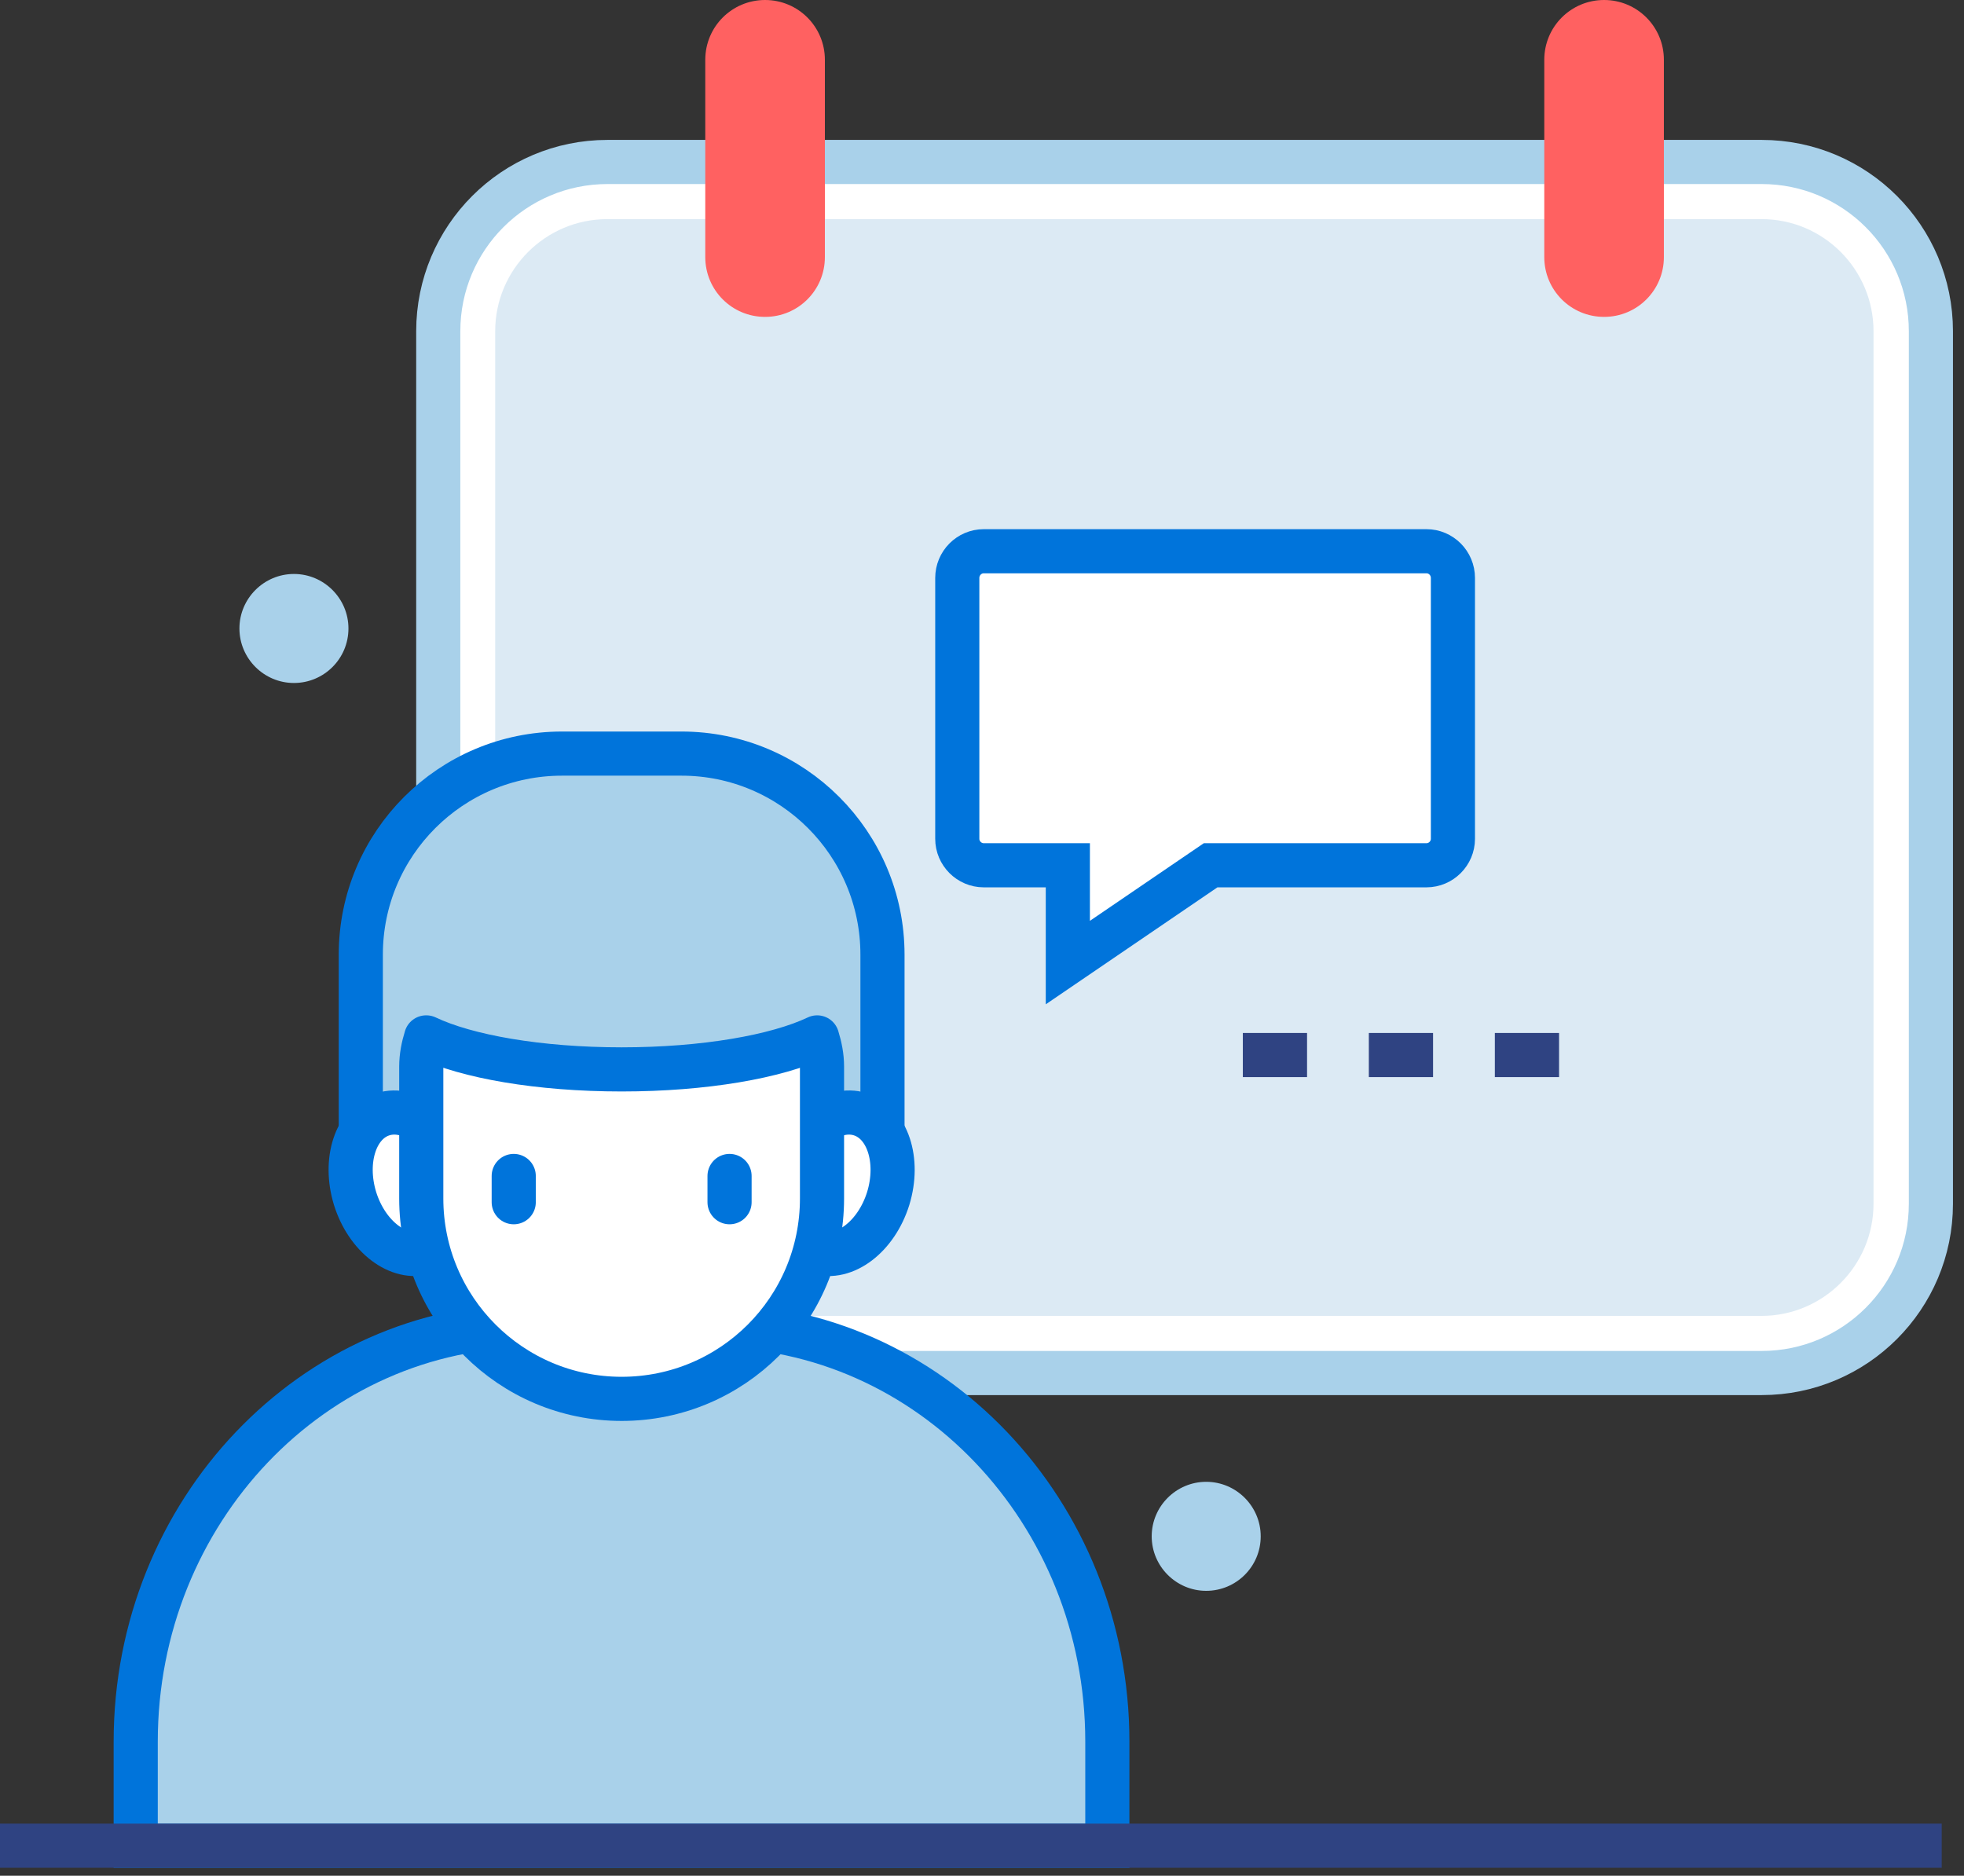 <svg width="89" height="85" viewBox="0 0 89 85" fill="none" xmlns="http://www.w3.org/2000/svg">
<rect x="0" y="0" width="89" height="85" fill="#333333" stroke="none"/>
<g clip-path="url(#clip0_253_58390)">
<path d="M79.83 7.34H27.53C23.294 7.34 19.86 10.774 19.86 15.01V54.55C19.86 58.786 23.294 62.22 27.53 62.22H79.83C84.066 62.22 87.5 58.786 87.5 54.55V15.01C87.5 10.774 84.066 7.34 79.83 7.34Z" fill="white" stroke="#A9D1EA" stroke-width="2"/>
<path d="M79.83 59.63H27.52C24.72 59.63 22.44 57.35 22.44 54.55V15.01C22.44 12.21 24.72 9.93 27.52 9.93H79.83C82.63 9.93 84.9 12.21 84.9 15.01V54.55C84.9 57.35 82.62 59.63 79.83 59.63Z" fill="#DCEAF4"/>
<path d="M37.38 11.65C37.38 13.15 36.17 14.36 34.67 14.36C33.17 14.36 31.96 13.15 31.96 11.65V2.71C31.96 1.21 33.17 0 34.67 0C36.17 0 37.38 1.21 37.38 2.71V11.65Z" fill="#FF6161"/>
<path d="M75.4 11.65C75.4 13.15 74.19 14.36 72.69 14.36C71.19 14.36 69.98 13.15 69.98 11.65V2.71C69.98 1.21 71.19 0 72.69 0C74.19 0 75.4 1.21 75.4 2.71V11.65Z" fill="#FF6161"/>
<path d="M50.18 83.641V78.921C50.18 68.51 42.13 60.06 32.21 60.06H24.12C14.19 60.06 6.15 68.501 6.15 78.921V83.641H50.18Z" fill="#A9D1EA" stroke="#0074DB" stroke-width="2"/>
<path d="M39.99 43.26C39.99 38.23 35.91 34.15 30.88 34.15H25.47C20.43 34.15 16.35 38.23 16.35 43.26V51.05H39.99V43.26Z" fill="#A9D1EA" stroke="#0074DB" stroke-width="2"/>
<path d="M20.57 52.921C21.11 54.651 20.54 56.361 19.3 56.751C18.06 57.131 16.63 56.041 16.09 54.311C15.56 52.581 16.12 50.871 17.36 50.491C18.6 50.111 20.03 51.201 20.57 52.931V52.921Z" fill="white" stroke="#0074DB" stroke-width="2" stroke-linecap="round" stroke-linejoin="round"/>
<path d="M35.77 52.921C35.23 54.651 35.8 56.361 37.04 56.751C38.28 57.131 39.71 56.041 40.25 54.311C40.78 52.581 40.22 50.871 38.98 50.491C37.74 50.111 36.31 51.201 35.77 52.931V52.921Z" fill="white" stroke="#0074DB" stroke-width="2" stroke-linecap="round" stroke-linejoin="round"/>
<path d="M19.31 47.011C19.18 47.431 19.09 47.871 19.09 48.331V54.311C19.09 59.321 23.15 63.391 28.17 63.391C33.19 63.391 37.25 59.331 37.25 54.311V48.331C37.25 47.871 37.16 47.431 37.03 47.011C35.2 47.881 31.92 48.461 28.17 48.461C24.42 48.461 21.15 47.881 19.32 47.011H19.31Z" fill="white" stroke="#0074DB" stroke-width="2" stroke-linecap="round" stroke-linejoin="round"/>
<path d="M23.28 53.29V54.48" stroke="#0074DB" stroke-width="2" stroke-linecap="round" stroke-linejoin="round"/>
<path d="M33.06 53.29V54.48" stroke="#0074DB" stroke-width="2" stroke-linecap="round" stroke-linejoin="round"/>
<path d="M64.64 24.98H44.58C43.92 24.98 43.38 25.52 43.38 26.191V38.011C43.38 38.67 43.92 39.211 44.58 39.211H48.39V43.62L54.86 39.211H64.64C65.3 39.211 65.84 38.67 65.84 38.011V26.191C65.84 25.52 65.3 24.98 64.64 24.98Z" fill="white" stroke="#0074DB" stroke-width="2"/>
<path d="M15.79 28.48C15.79 29.85 14.68 30.95 13.32 30.95C11.96 30.95 10.85 29.84 10.85 28.48C10.85 27.12 11.96 26.01 13.32 26.01C14.68 26.01 15.79 27.12 15.79 28.48Z" fill="#A9D1EA"/>
<path d="M57.13 69.62C57.13 70.99 56.02 72.09 54.66 72.09C53.3 72.09 52.19 70.98 52.19 69.62C52.19 68.26 53.3 67.15 54.66 67.15C56.02 67.15 57.13 68.26 57.13 69.62Z" fill="#A9D1EA"/>
<path d="M0 83.64H87.99" stroke="#2F4382" stroke-width="2"/>
<path d="M56.32 47.81H59.23" stroke="#2F4382" stroke-width="2"/>
<path d="M62.03 47.81H64.94" stroke="#2F4382" stroke-width="2"/>
<path d="M67.74 47.81H70.65" stroke="#2F4382" stroke-width="2"/>
</g>
<defs>
<clipPath id="clip0_253_58390">
<rect width="88.5" height="84.64" fill="white"/>
</clipPath>
</defs>
</svg>
